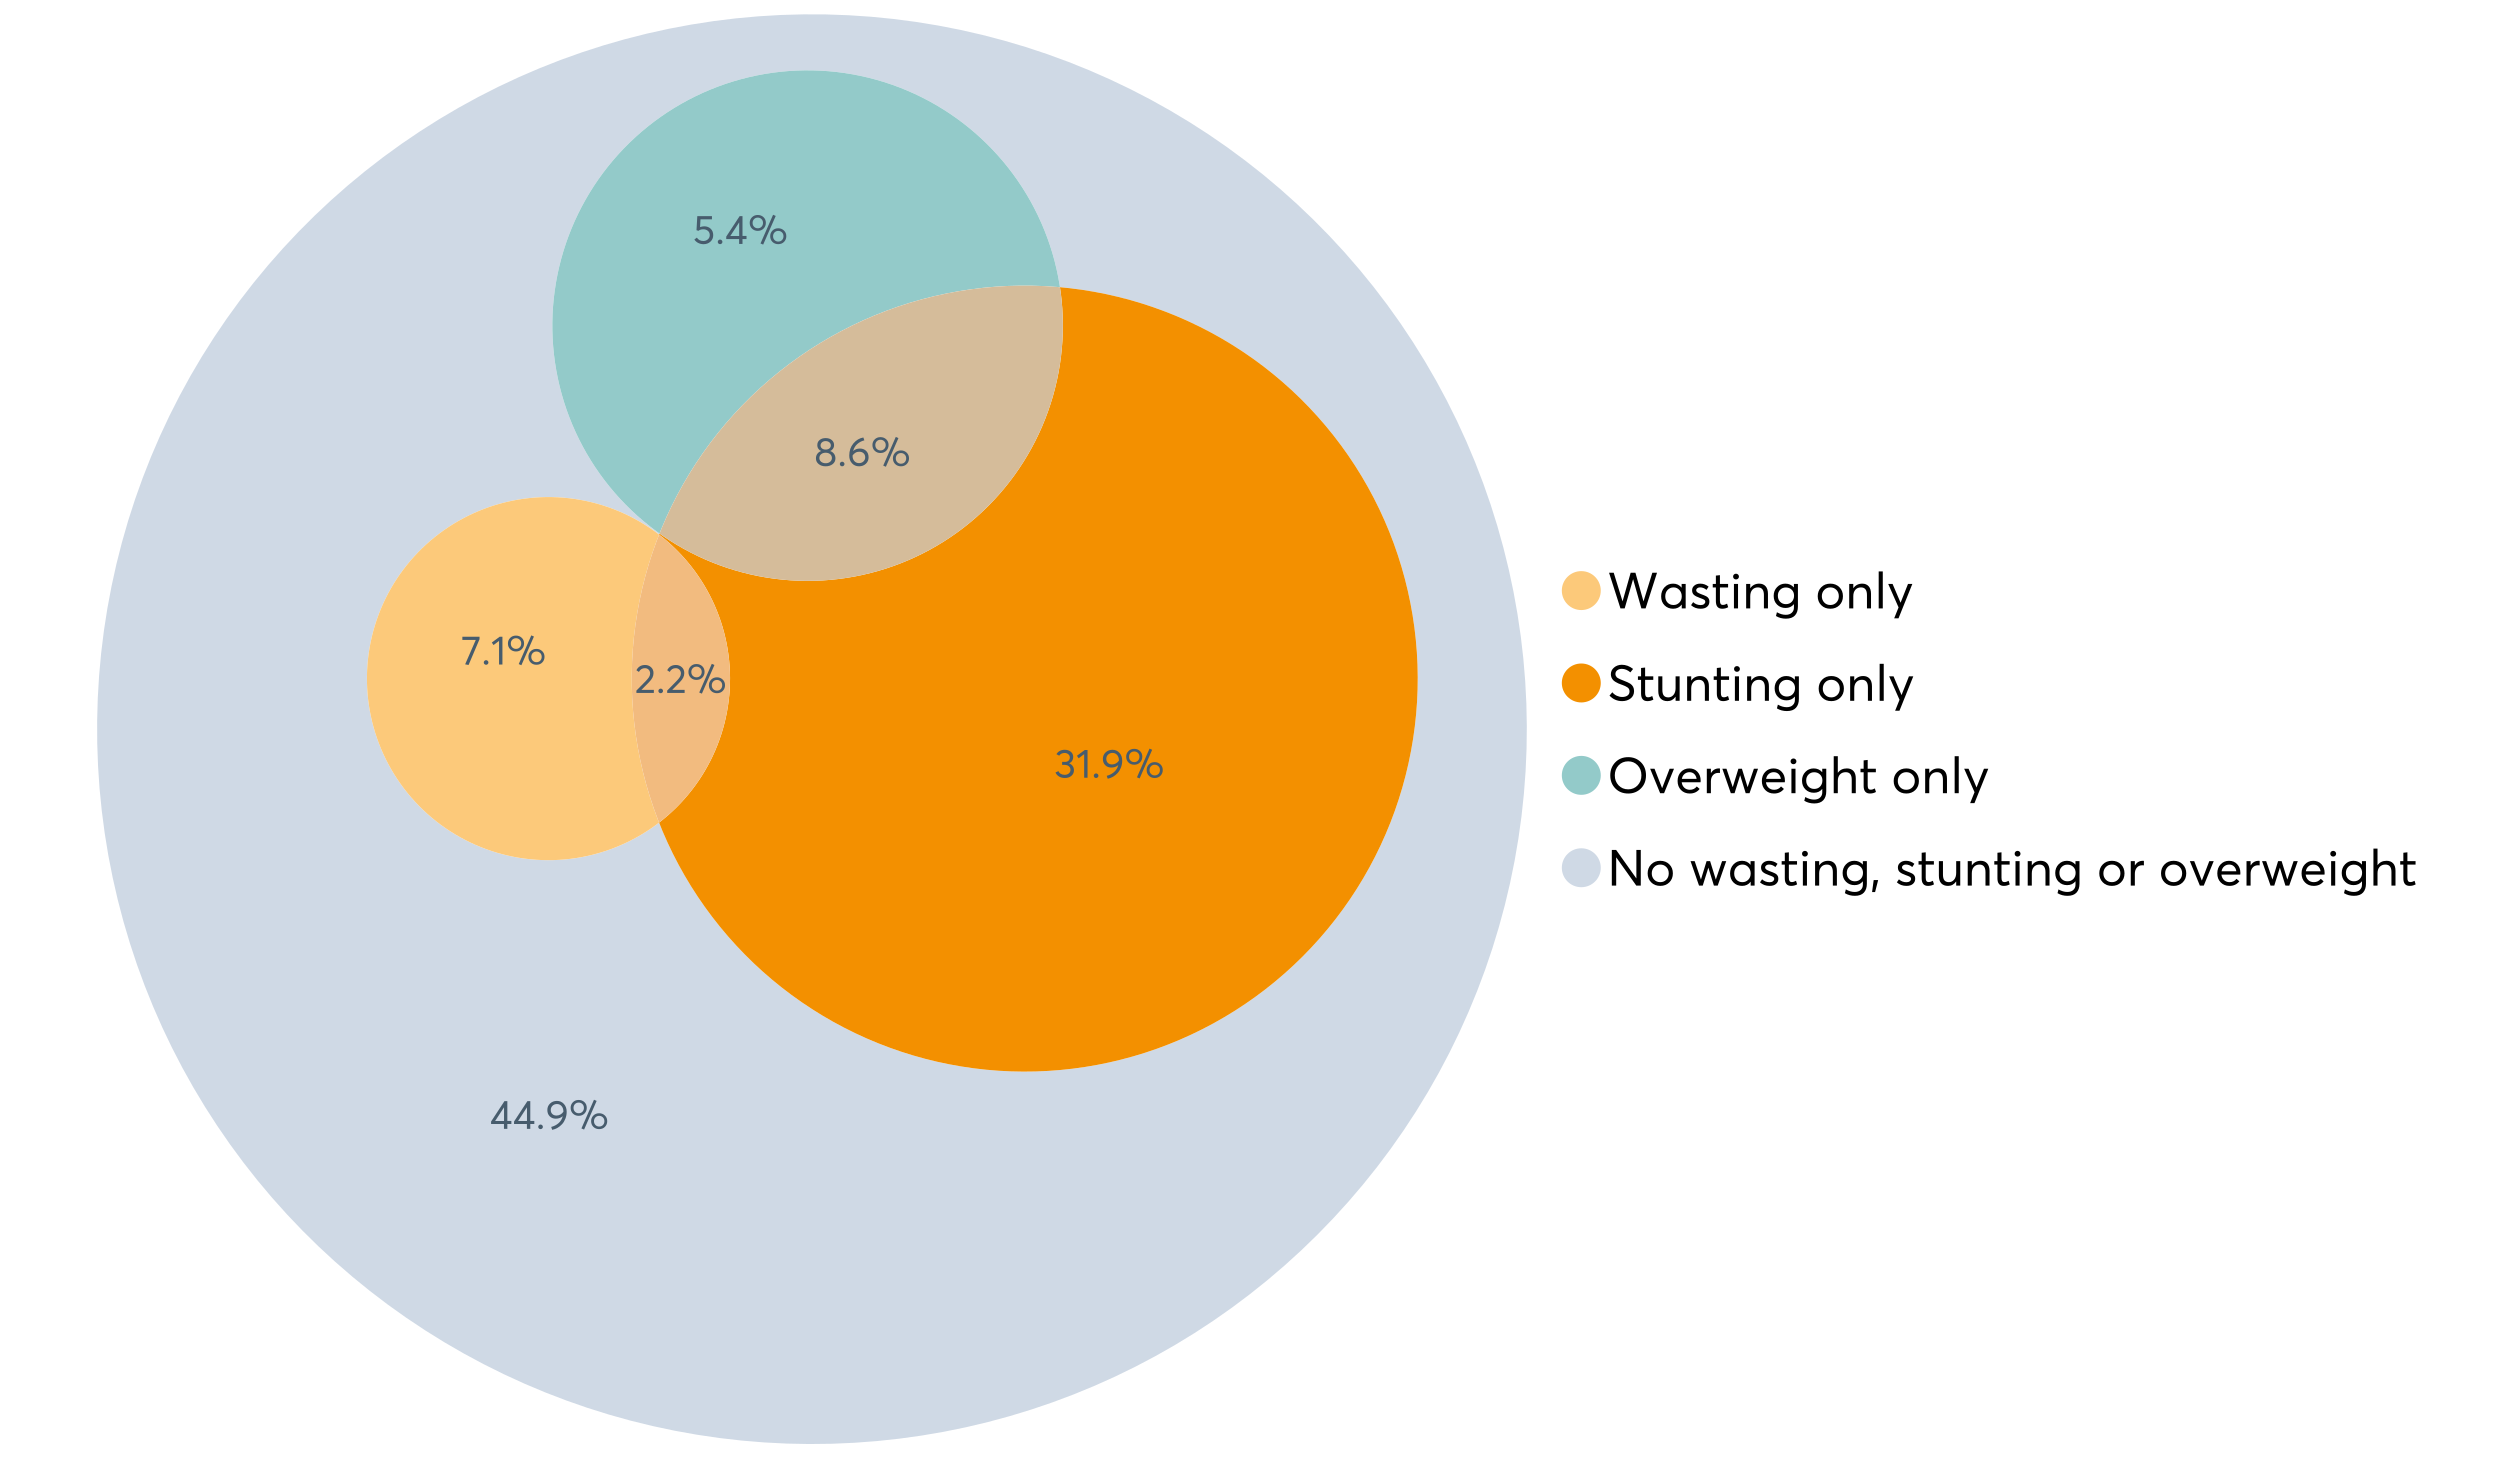 <?xml version="1.0" encoding="UTF-8"?>
<svg xmlns="http://www.w3.org/2000/svg" xmlns:xlink="http://www.w3.org/1999/xlink" width="1234.286pt" height="720pt" viewBox="0 0 1234.286 720" version="1.1">
<defs>
<g>
<symbol overflow="visible" id="glyph0-0">
<path style="stroke:none;" d=""/>
</symbol>
<symbol overflow="visible" id="glyph0-1">
<path style="stroke:none;" d="M 22.234 -17.609 L 24.547 -17.609 L 18.906 0 L 16.828 0 L 12.75 -14.438 L 12.734 -14.438 L 8.578 0 L 6.5 0 L 0.875 -17.609 L 3.172 -17.609 L 7.516 -3.547 L 7.562 -3.547 L 11.531 -17.609 L 13.891 -17.609 L 17.859 -3.5 L 17.891 -3.5 Z M 22.234 -17.609 "/>
</symbol>
<symbol overflow="visible" id="glyph0-2">
<path style="stroke:none;" d="M 11.297 -12.078 L 13.297 -12.078 L 13.297 0 L 11.359 0 L 11.359 -1.906 L 11.344 -1.906 C 10.312 -0.531 8.906 0.156 7.125 0.156 C 5.414 0.156 4 -0.406 2.875 -1.531 C 1.75 -2.656 1.188 -4.129 1.188 -5.953 C 1.188 -7.742 1.742 -9.238 2.859 -10.438 C 3.984 -11.633 5.395 -12.234 7.094 -12.234 C 8.812 -12.234 10.203 -11.578 11.266 -10.266 L 11.297 -10.266 Z M 7.297 -1.688 C 8.422 -1.688 9.379 -2.086 10.172 -2.891 C 10.961 -3.691 11.359 -4.711 11.359 -5.953 C 11.359 -7.191 10.973 -8.238 10.203 -9.094 C 9.441 -9.945 8.477 -10.375 7.312 -10.375 C 6.156 -10.375 5.18 -9.961 4.391 -9.141 C 3.609 -8.328 3.219 -7.266 3.219 -5.953 C 3.219 -4.711 3.594 -3.691 4.344 -2.891 C 5.102 -2.086 6.086 -1.688 7.297 -1.688 Z M 7.297 -1.688 "/>
</symbol>
<symbol overflow="visible" id="glyph0-3">
<path style="stroke:none;" d="M 5.609 0.156 C 3.734 0.156 2.156 -0.426 0.875 -1.594 L 1.906 -3.094 C 2.945 -2.133 4.18 -1.656 5.609 -1.656 C 6.305 -1.656 6.859 -1.812 7.266 -2.125 C 7.68 -2.445 7.891 -2.832 7.891 -3.281 C 7.891 -3.738 7.688 -4.086 7.281 -4.328 C 6.875 -4.566 6.164 -4.859 5.156 -5.203 C 5.094 -5.223 5.047 -5.242 5.016 -5.266 C 3.836 -5.672 2.938 -6.141 2.312 -6.672 C 1.695 -7.203 1.391 -7.973 1.391 -8.984 C 1.391 -9.91 1.766 -10.68 2.516 -11.297 C 3.266 -11.922 4.223 -12.234 5.391 -12.234 C 6.922 -12.234 8.301 -11.738 9.531 -10.75 L 8.484 -9.156 C 7.523 -9.977 6.457 -10.391 5.281 -10.391 C 4.801 -10.391 4.367 -10.258 3.984 -10 C 3.609 -9.738 3.422 -9.398 3.422 -8.984 C 3.422 -8.555 3.609 -8.207 3.984 -7.938 C 4.359 -7.676 4.93 -7.395 5.703 -7.094 C 5.836 -7.039 6.082 -6.945 6.438 -6.812 C 6.789 -6.688 7.023 -6.598 7.141 -6.547 C 7.254 -6.492 7.453 -6.406 7.734 -6.281 C 8.016 -6.164 8.207 -6.078 8.312 -6.016 C 8.414 -5.961 8.566 -5.867 8.766 -5.734 C 8.973 -5.598 9.113 -5.477 9.188 -5.375 C 9.258 -5.281 9.359 -5.148 9.484 -4.984 C 9.609 -4.816 9.695 -4.656 9.75 -4.5 C 9.801 -4.344 9.844 -4.16 9.875 -3.953 C 9.906 -3.742 9.922 -3.523 9.922 -3.297 C 9.922 -2.305 9.547 -1.484 8.797 -0.828 C 8.055 -0.172 6.992 0.156 5.609 0.156 Z M 5.609 0.156 "/>
</symbol>
<symbol overflow="visible" id="glyph0-4">
<path style="stroke:none;" d="M 5.328 0.156 C 3.234 0.156 2.188 -1.094 2.188 -3.594 L 2.188 -10.344 L 0.641 -10.344 L 0.641 -12.078 L 2.188 -12.078 L 2.188 -16.203 L 4.188 -16.422 L 4.188 -12.078 L 8.219 -12.078 L 8.219 -10.344 L 4.188 -10.344 L 4.188 -3.891 C 4.188 -3.148 4.297 -2.602 4.516 -2.25 C 4.742 -1.906 5.133 -1.734 5.688 -1.734 C 6.312 -1.734 6.988 -1.941 7.719 -2.359 L 8.266 -0.594 C 7.367 -0.094 6.391 0.156 5.328 0.156 Z M 5.328 0.156 "/>
</symbol>
<symbol overflow="visible" id="glyph0-5">
<path style="stroke:none;" d="M 3.094 -14.312 C 2.688 -14.312 2.344 -14.445 2.062 -14.719 C 1.789 -15 1.656 -15.336 1.656 -15.734 C 1.656 -16.129 1.789 -16.461 2.062 -16.734 C 2.344 -17.004 2.688 -17.141 3.094 -17.141 C 3.5 -17.141 3.844 -17 4.125 -16.719 C 4.406 -16.438 4.547 -16.109 4.547 -15.734 C 4.547 -15.336 4.406 -15 4.125 -14.719 C 3.844 -14.445 3.5 -14.312 3.094 -14.312 Z M 2.078 0 L 2.078 -12.078 L 4.094 -12.078 L 4.094 0 Z M 2.078 0 "/>
</symbol>
<symbol overflow="visible" id="glyph0-6">
<path style="stroke:none;" d="M 8.344 -12.234 C 9.676 -12.234 10.727 -11.805 11.5 -10.953 C 12.281 -10.098 12.672 -8.836 12.672 -7.172 L 12.672 0 L 10.672 0 L 10.672 -6.594 C 10.672 -9.113 9.688 -10.375 7.719 -10.375 C 6.562 -10.375 5.641 -9.988 4.953 -9.219 C 4.266 -8.445 3.922 -7.383 3.922 -6.031 L 3.922 0 L 1.906 0 L 1.906 -12.078 L 3.922 -12.078 L 3.922 -9.969 L 3.938 -9.969 C 5 -11.477 6.469 -12.234 8.344 -12.234 Z M 8.344 -12.234 "/>
</symbol>
<symbol overflow="visible" id="glyph0-7">
<path style="stroke:none;" d="M 11.094 -12.078 L 13.078 -12.078 L 13.078 -0.922 C 13.078 0.93 12.594 2.391 11.625 3.453 C 10.656 4.523 9.16 5.062 7.141 5.062 C 5.328 5.062 3.691 4.625 2.234 3.75 L 2.703 1.891 C 4.211 2.734 5.66 3.156 7.047 3.156 C 8.348 3.156 9.348 2.816 10.047 2.141 C 10.754 1.473 11.109 0.629 11.109 -0.391 L 11.109 -2.078 L 11.062 -2.078 C 10.051 -0.836 8.688 -0.219 6.969 -0.219 C 5.312 -0.219 3.922 -0.77 2.797 -1.875 C 1.672 -2.988 1.109 -4.43 1.109 -6.203 C 1.109 -7.922 1.66 -9.352 2.766 -10.5 C 3.867 -11.656 5.238 -12.234 6.875 -12.234 C 8.57 -12.234 9.961 -11.617 11.047 -10.391 L 11.094 -10.391 Z M 7.125 -2.109 C 8.332 -2.109 9.305 -2.5 10.047 -3.281 C 10.797 -4.07 11.172 -5.078 11.172 -6.297 C 11.172 -7.492 10.785 -8.469 10.016 -9.219 C 9.242 -9.969 8.281 -10.344 7.125 -10.344 C 5.977 -10.344 5.031 -9.957 4.281 -9.188 C 3.539 -8.426 3.172 -7.457 3.172 -6.281 C 3.172 -5.02 3.551 -4.008 4.312 -3.25 C 5.07 -2.488 6.008 -2.109 7.125 -2.109 Z M 7.125 -2.109 "/>
</symbol>
<symbol overflow="visible" id="glyph0-8">
<path style="stroke:none;" d=""/>
</symbol>
<symbol overflow="visible" id="glyph0-9">
<path style="stroke:none;" d="M 7.422 0.156 C 5.566 0.156 4.062 -0.43 2.906 -1.609 C 1.75 -2.785 1.172 -4.258 1.172 -6.031 C 1.172 -7.801 1.75 -9.273 2.906 -10.453 C 4.062 -11.641 5.566 -12.234 7.422 -12.234 C 9.203 -12.234 10.68 -11.656 11.859 -10.5 C 13.035 -9.344 13.625 -7.852 13.625 -6.031 C 13.625 -4.207 13.035 -2.719 11.859 -1.562 C 10.68 -0.414 9.203 0.156 7.422 0.156 Z M 7.422 -1.688 C 8.598 -1.688 9.586 -2.094 10.391 -2.906 C 11.191 -3.727 11.594 -4.77 11.594 -6.031 C 11.594 -7.301 11.191 -8.344 10.391 -9.156 C 9.598 -9.969 8.609 -10.375 7.422 -10.375 C 6.18 -10.375 5.164 -9.953 4.375 -9.109 C 3.594 -8.273 3.203 -7.242 3.203 -6.016 C 3.203 -4.797 3.594 -3.77 4.375 -2.938 C 5.164 -2.102 6.18 -1.688 7.422 -1.688 Z M 7.422 -1.688 "/>
</symbol>
<symbol overflow="visible" id="glyph0-10">
<path style="stroke:none;" d="M 2.078 0 L 2.078 -18.266 L 4.094 -18.266 L 4.094 0 Z M 2.078 0 "/>
</symbol>
<symbol overflow="visible" id="glyph0-11">
<path style="stroke:none;" d="M 10.344 -12.078 L 12.484 -12.078 L 5.656 4.906 L 3.516 4.906 L 5.688 -0.5 L 0.578 -12.078 L 2.734 -12.078 L 6.656 -2.875 L 6.703 -2.875 Z M 10.344 -12.078 "/>
</symbol>
<symbol overflow="visible" id="glyph0-12">
<path style="stroke:none;" d="M 7.344 0.156 C 4.875 0.156 2.789 -0.754 1.094 -2.578 L 2.484 -4.219 C 3.098 -3.457 3.844 -2.879 4.719 -2.484 C 5.594 -2.086 6.477 -1.891 7.375 -1.891 C 8.457 -1.891 9.328 -2.129 9.984 -2.609 C 10.641 -3.086 10.969 -3.75 10.969 -4.594 C 10.969 -5.051 10.891 -5.445 10.734 -5.781 C 10.578 -6.113 10.305 -6.406 9.922 -6.656 C 9.547 -6.914 9.176 -7.125 8.812 -7.281 C 8.457 -7.438 7.953 -7.641 7.297 -7.891 C 7.18 -7.941 7.086 -7.973 7.016 -7.984 C 6.367 -8.223 5.844 -8.426 5.438 -8.594 C 5.039 -8.77 4.582 -9.016 4.062 -9.328 C 3.539 -9.641 3.133 -9.957 2.844 -10.281 C 2.551 -10.602 2.297 -11.008 2.078 -11.5 C 1.867 -11.988 1.766 -12.531 1.766 -13.125 C 1.766 -14.438 2.285 -15.535 3.328 -16.422 C 4.367 -17.316 5.641 -17.773 7.141 -17.797 C 9.129 -17.797 10.992 -17.109 12.734 -15.734 L 11.406 -14.047 C 10.039 -15.203 8.617 -15.781 7.141 -15.781 C 6.285 -15.781 5.551 -15.551 4.938 -15.094 C 4.32 -14.645 4.016 -14.02 4.016 -13.219 C 4.016 -12.895 4.082 -12.594 4.219 -12.312 C 4.352 -12.039 4.5 -11.816 4.656 -11.641 C 4.82 -11.473 5.113 -11.281 5.531 -11.062 C 5.945 -10.852 6.273 -10.691 6.516 -10.578 C 6.754 -10.473 7.172 -10.305 7.766 -10.078 C 9.586 -9.379 10.785 -8.832 11.359 -8.438 C 12.598 -7.594 13.219 -6.383 13.219 -4.812 C 13.219 -3.258 12.645 -2.039 11.5 -1.156 C 10.352 -0.281 8.969 0.156 7.344 0.156 Z M 7.344 0.156 "/>
</symbol>
<symbol overflow="visible" id="glyph0-13">
<path style="stroke:none;" d="M 10.203 -12.078 L 12.203 -12.078 L 12.203 0 L 10.203 0 L 10.203 -2.016 L 10.172 -2.016 C 9.16 -0.566 7.836 0.156 6.203 0.156 C 4.766 0.156 3.645 -0.258 2.844 -1.094 C 2.051 -1.938 1.656 -3.203 1.656 -4.891 L 1.656 -12.078 L 3.672 -12.078 L 3.672 -5.453 C 3.672 -4.117 3.914 -3.156 4.406 -2.562 C 4.895 -1.977 5.633 -1.688 6.625 -1.688 C 7.613 -1.688 8.457 -2.094 9.156 -2.906 C 9.852 -3.727 10.203 -4.836 10.203 -6.234 Z M 10.203 -12.078 "/>
</symbol>
<symbol overflow="visible" id="glyph0-14">
<path style="stroke:none;" d="M 10.328 0.156 C 7.711 0.156 5.582 -0.691 3.938 -2.391 C 2.289 -4.086 1.469 -6.223 1.469 -8.797 C 1.469 -11.379 2.289 -13.523 3.938 -15.234 C 5.582 -16.941 7.711 -17.797 10.328 -17.797 C 12.836 -17.797 14.926 -16.961 16.594 -15.297 C 18.27 -13.629 19.109 -11.469 19.109 -8.812 C 19.109 -6.164 18.27 -4.008 16.594 -2.344 C 14.926 -0.676 12.836 0.156 10.328 0.156 Z M 10.328 -1.906 C 12.172 -1.906 13.719 -2.555 14.969 -3.859 C 16.219 -5.16 16.844 -6.812 16.844 -8.812 C 16.844 -10.82 16.219 -12.477 14.969 -13.781 C 13.719 -15.082 12.172 -15.734 10.328 -15.734 C 8.391 -15.734 6.801 -15.066 5.562 -13.734 C 4.32 -12.398 3.703 -10.754 3.703 -8.797 C 3.703 -6.848 4.32 -5.211 5.562 -3.891 C 6.801 -2.566 8.391 -1.906 10.328 -1.906 Z M 10.328 -1.906 "/>
</symbol>
<symbol overflow="visible" id="glyph0-15">
<path style="stroke:none;" d="M 10.203 -12.078 L 12.375 -12.078 L 7.469 0 L 5.531 0 L 0.594 -12.078 L 2.75 -12.078 L 6.469 -2.562 L 6.547 -2.562 Z M 10.203 -12.078 "/>
</symbol>
<symbol overflow="visible" id="glyph0-16">
<path style="stroke:none;" d="M 12.562 -6.234 C 12.562 -6.098 12.551 -5.922 12.531 -5.703 L 12.5 -5.406 L 3.203 -5.406 C 3.336 -4.281 3.77 -3.379 4.5 -2.703 C 5.238 -2.023 6.156 -1.688 7.25 -1.688 C 8.656 -1.688 9.785 -2.234 10.641 -3.328 L 12.062 -2.109 C 10.883 -0.598 9.254 0.156 7.172 0.156 C 5.43 0.156 3.992 -0.414 2.859 -1.562 C 1.734 -2.719 1.172 -4.207 1.172 -6.031 C 1.172 -7.832 1.719 -9.316 2.812 -10.484 C 3.914 -11.648 5.297 -12.234 6.953 -12.234 C 8.617 -12.234 9.969 -11.672 11 -10.547 C 12.039 -9.422 12.562 -7.984 12.562 -6.234 Z M 9.406 -9.469 C 8.789 -10.07 8.004 -10.375 7.047 -10.375 C 6.086 -10.375 5.266 -10.078 4.578 -9.484 C 3.891 -8.898 3.457 -8.098 3.281 -7.078 L 10.562 -7.078 C 10.406 -8.078 10.02 -8.875 9.406 -9.469 Z M 9.406 -9.469 "/>
</symbol>
<symbol overflow="visible" id="glyph0-17">
<path style="stroke:none;" d="M 7.891 -12.234 C 8.141 -12.234 8.305 -12.223 8.391 -12.203 L 8.391 -9.969 C 8.023 -10.008 7.758 -10.031 7.594 -10.031 C 6.469 -10.031 5.57 -9.641 4.906 -8.859 C 4.25 -8.078 3.922 -7.066 3.922 -5.828 L 3.922 0 L 1.906 0 L 1.906 -12.078 L 3.922 -12.078 L 3.922 -9.953 L 3.938 -9.953 C 4.883 -11.473 6.203 -12.234 7.891 -12.234 Z M 7.891 -12.234 "/>
</symbol>
<symbol overflow="visible" id="glyph0-18">
<path style="stroke:none;" d="M 16.297 -12.078 L 18.344 -12.078 L 14.141 0 L 12.25 0 L 9.531 -8.812 L 9.5 -8.812 L 6.75 0 L 4.906 0 L 0.719 -12.078 L 2.75 -12.078 L 5.828 -3.047 L 5.875 -3.047 L 8.641 -12.078 L 10.375 -12.078 L 13.172 -3.047 L 13.219 -3.047 Z M 16.297 -12.078 "/>
</symbol>
<symbol overflow="visible" id="glyph0-19">
<path style="stroke:none;" d="M 8.406 -12.234 C 9.781 -12.234 10.852 -11.816 11.625 -10.984 C 12.406 -10.16 12.797 -8.914 12.797 -7.25 L 12.797 0 L 10.797 0 L 10.797 -6.672 C 10.797 -9.141 9.812 -10.375 7.844 -10.375 C 6.633 -10.375 5.676 -9.992 4.969 -9.234 C 4.27 -8.473 3.922 -7.422 3.922 -6.078 L 3.922 0 L 1.906 0 L 1.906 -18.266 L 3.922 -18.266 L 3.922 -10.094 L 3.969 -10.094 C 4.977 -11.52 6.457 -12.234 8.406 -12.234 Z M 8.406 -12.234 "/>
</symbol>
<symbol overflow="visible" id="glyph0-20">
<path style="stroke:none;" d="M 14.359 -17.609 L 16.531 -17.609 L 16.531 0 L 14.312 0 L 4.438 -13.891 L 4.391 -13.891 L 4.391 0 L 2.234 0 L 2.234 -17.609 L 4.359 -17.609 L 14.312 -3.578 L 14.359 -3.578 Z M 14.359 -17.609 "/>
</symbol>
<symbol overflow="visible" id="glyph0-21">
<path style="stroke:none;" d="M 0.797 3.219 L 1.594 -2.734 L 3.797 -2.734 L 2.281 3.219 Z M 0.797 3.219 "/>
</symbol>
<symbol overflow="visible" id="glyph1-0">
<path style="stroke:none;" d=""/>
</symbol>
<symbol overflow="visible" id="glyph1-1">
<path style="stroke:none;" d="M 3.328 -1.531 L 9.406 -1.531 L 9.406 0 L 0.797 0 L 0.781 -1.156 L 5.469 -5.938 C 6.156 -6.656 6.676 -7.289 7.031 -7.844 C 7.383 -8.406 7.562 -8.992 7.562 -9.609 C 7.562 -10.367 7.32 -10.992 6.844 -11.484 C 6.363 -11.984 5.742 -12.234 4.984 -12.234 C 3.672 -12.234 2.688 -11.613 2.031 -10.375 L 0.797 -11.219 C 1.672 -12.945 3.098 -13.812 5.078 -13.812 C 6.223 -13.812 7.203 -13.445 8.016 -12.719 C 8.828 -11.988 9.234 -11.016 9.234 -9.797 C 9.234 -9.004 9.051 -8.25 8.688 -7.531 C 8.332 -6.812 7.734 -6.031 6.891 -5.188 L 3.328 -1.578 Z M 3.328 -1.531 "/>
</symbol>
<symbol overflow="visible" id="glyph1-2">
<path style="stroke:none;" d="M 2.406 0.125 C 2.07 0.125 1.797 0.016 1.578 -0.203 C 1.359 -0.422 1.25 -0.688 1.25 -1 C 1.25 -1.312 1.359 -1.578 1.578 -1.797 C 1.797 -2.023 2.07 -2.141 2.406 -2.141 C 2.719 -2.141 2.984 -2.023 3.203 -1.797 C 3.43 -1.578 3.547 -1.312 3.547 -1 C 3.547 -0.688 3.43 -0.422 3.203 -0.203 C 2.984 0.016 2.719 0.125 2.406 0.125 Z M 2.406 0.125 "/>
</symbol>
<symbol overflow="visible" id="glyph1-3">
<path style="stroke:none;" d="M 7.531 0.344 L 6.219 -0.219 L 12.422 -14.391 L 13.734 -13.812 Z M 4.859 -6.438 C 3.742 -6.438 2.801 -6.801 2.031 -7.531 C 1.27 -8.27 0.891 -9.223 0.891 -10.391 C 0.891 -11.473 1.258 -12.391 2 -13.141 C 2.738 -13.898 3.691 -14.281 4.859 -14.281 C 5.984 -14.281 6.93 -13.922 7.703 -13.203 C 8.473 -12.484 8.859 -11.547 8.859 -10.391 C 8.859 -9.285 8.484 -8.348 7.734 -7.578 C 6.992 -6.816 6.035 -6.438 4.859 -6.438 Z M 4.891 -7.719 C 5.641 -7.719 6.254 -7.973 6.734 -8.484 C 7.211 -8.992 7.453 -9.625 7.453 -10.375 C 7.453 -11.145 7.203 -11.77 6.703 -12.25 C 6.211 -12.738 5.609 -12.984 4.891 -12.984 C 4.129 -12.984 3.508 -12.734 3.031 -12.234 C 2.551 -11.734 2.312 -11.113 2.312 -10.375 C 2.312 -9.582 2.555 -8.941 3.047 -8.453 C 3.535 -7.961 4.148 -7.719 4.891 -7.719 Z M 14.969 0.125 C 13.852 0.125 12.91 -0.238 12.141 -0.969 C 11.379 -1.707 11 -2.656 11 -3.812 C 11 -4.895 11.367 -5.816 12.109 -6.578 C 12.859 -7.336 13.812 -7.719 14.969 -7.719 C 16.082 -7.719 17.023 -7.348 17.797 -6.609 C 18.566 -5.879 18.953 -4.945 18.953 -3.812 C 18.953 -2.707 18.582 -1.773 17.844 -1.016 C 17.113 -0.254 16.156 0.125 14.969 0.125 Z M 14.969 -1.156 C 15.738 -1.156 16.363 -1.406 16.844 -1.906 C 17.32 -2.414 17.562 -3.039 17.562 -3.781 C 17.562 -4.57 17.312 -5.207 16.812 -5.688 C 16.312 -6.176 15.695 -6.422 14.969 -6.422 C 14.219 -6.422 13.602 -6.164 13.125 -5.656 C 12.656 -5.156 12.422 -4.531 12.422 -3.781 C 12.422 -3.008 12.664 -2.379 13.156 -1.891 C 13.645 -1.398 14.25 -1.156 14.969 -1.156 Z M 14.969 -1.156 "/>
</symbol>
<symbol overflow="visible" id="glyph1-4">
<path style="stroke:none;" d="M 7.938 -7.422 C 8.719 -7.16 9.348 -6.711 9.828 -6.078 C 10.305 -5.441 10.547 -4.672 10.547 -3.766 C 10.547 -2.609 10.086 -1.672 9.172 -0.953 C 8.254 -0.234 7.102 0.125 5.719 0.125 C 4.32 0.125 3.172 -0.242 2.266 -0.984 C 1.367 -1.723 0.922 -2.648 0.922 -3.766 C 0.922 -4.672 1.16 -5.441 1.641 -6.078 C 2.117 -6.711 2.742 -7.16 3.516 -7.422 L 3.516 -7.438 C 3.004 -7.594 2.555 -7.938 2.172 -8.469 C 1.785 -9 1.594 -9.617 1.594 -10.328 C 1.594 -11.398 1.977 -12.25 2.75 -12.875 C 3.52 -13.5 4.508 -13.812 5.719 -13.812 C 6.957 -13.812 7.957 -13.492 8.719 -12.859 C 9.488 -12.223 9.875 -11.379 9.875 -10.328 C 9.875 -9.641 9.676 -9.023 9.281 -8.484 C 8.883 -7.941 8.438 -7.594 7.938 -7.438 Z M 5.719 -12.328 C 4.977 -12.328 4.375 -12.117 3.906 -11.703 C 3.438 -11.285 3.203 -10.785 3.203 -10.203 C 3.203 -9.578 3.438 -9.078 3.906 -8.703 C 4.375 -8.328 4.977 -8.141 5.719 -8.141 C 6.477 -8.141 7.094 -8.328 7.562 -8.703 C 8.039 -9.078 8.281 -9.578 8.281 -10.203 C 8.281 -10.816 8.035 -11.32 7.547 -11.719 C 7.055 -12.125 6.445 -12.328 5.719 -12.328 Z M 5.719 -1.391 C 6.633 -1.391 7.379 -1.641 7.953 -2.141 C 8.523 -2.641 8.812 -3.242 8.812 -3.953 C 8.812 -4.734 8.523 -5.363 7.953 -5.844 C 7.379 -6.332 6.633 -6.578 5.719 -6.578 C 4.789 -6.578 4.039 -6.332 3.469 -5.844 C 2.895 -5.363 2.609 -4.734 2.609 -3.953 C 2.609 -3.211 2.906 -2.598 3.5 -2.109 C 4.102 -1.629 4.844 -1.391 5.719 -1.391 Z M 5.719 -1.391 "/>
</symbol>
<symbol overflow="visible" id="glyph1-5">
<path style="stroke:none;" d="M 6.375 -8.641 C 7.625 -8.641 8.645 -8.25 9.438 -7.469 C 10.238 -6.688 10.641 -5.625 10.641 -4.281 C 10.641 -3.02 10.191 -1.969 9.297 -1.125 C 8.398 -0.289 7.273 0.125 5.922 0.125 C 4.535 0.125 3.383 -0.363 2.469 -1.344 C 1.551 -2.332 1.094 -3.602 1.094 -5.156 C 1.094 -7.531 1.773 -9.535 3.141 -11.172 C 4.516 -12.805 6.156 -13.785 8.062 -14.109 L 8.547 -12.688 C 7.223 -12.375 6.062 -11.77 5.062 -10.875 C 4.062 -9.988 3.379 -8.836 3.016 -7.422 L 3.031 -7.422 C 3.914 -8.234 5.031 -8.641 6.375 -8.641 Z M 5.906 -1.453 C 6.801 -1.453 7.535 -1.727 8.109 -2.281 C 8.68 -2.832 8.969 -3.508 8.969 -4.312 C 8.969 -5.145 8.695 -5.812 8.156 -6.312 C 7.625 -6.82 6.906 -7.078 6 -7.078 C 5.281 -7.078 4.641 -6.895 4.078 -6.531 C 3.516 -6.176 3.066 -5.734 2.734 -5.203 L 2.734 -5.062 C 2.734 -3.988 3.023 -3.117 3.609 -2.453 C 4.203 -1.785 4.969 -1.453 5.906 -1.453 Z M 5.906 -1.453 "/>
</symbol>
<symbol overflow="visible" id="glyph1-6">
<path style="stroke:none;" d="M 6.984 0 L 6.984 -2.406 L 0.625 -2.406 L 0.625 -3.609 L 7.234 -13.703 L 8.656 -13.703 L 8.656 -3.922 L 10.641 -3.922 L 10.641 -2.406 L 8.656 -2.406 L 8.656 0 Z M 2.625 -3.891 L 7.016 -3.891 L 7.016 -10.641 Z M 2.625 -3.891 "/>
</symbol>
<symbol overflow="visible" id="glyph1-7">
<path style="stroke:none;" d="M 5.688 -13.812 C 7.051 -13.812 8.191 -13.312 9.109 -12.312 C 10.023 -11.32 10.484 -10.031 10.484 -8.438 C 10.484 -7.238 10.273 -6.109 9.859 -5.047 C 9.453 -3.984 8.91 -3.082 8.234 -2.344 C 7.555 -1.602 6.797 -0.988 5.953 -0.5 C 5.109 -0.02 4.234 0.305 3.328 0.484 L 2.844 -0.953 C 4.207 -1.297 5.398 -1.906 6.422 -2.781 C 7.453 -3.656 8.16 -4.801 8.547 -6.219 L 8.516 -6.234 C 7.598 -5.43 6.461 -5.031 5.109 -5.031 C 3.898 -5.031 2.898 -5.422 2.109 -6.203 C 1.328 -6.984 0.938 -8.023 0.938 -9.328 C 0.938 -10.609 1.391 -11.676 2.297 -12.531 C 3.203 -13.383 4.332 -13.812 5.688 -13.812 Z M 5.469 -6.578 C 6.156 -6.578 6.801 -6.75 7.406 -7.094 C 8.008 -7.438 8.492 -7.895 8.859 -8.469 L 8.859 -8.578 C 8.859 -9.68 8.562 -10.57 7.969 -11.25 C 7.375 -11.926 6.617 -12.266 5.703 -12.266 C 4.797 -12.266 4.055 -11.977 3.484 -11.406 C 2.91 -10.832 2.625 -10.141 2.625 -9.328 C 2.625 -8.504 2.883 -7.836 3.406 -7.328 C 3.926 -6.828 4.613 -6.578 5.469 -6.578 Z M 5.469 -6.578 "/>
</symbol>
<symbol overflow="visible" id="glyph1-8">
<path style="stroke:none;" d="M 0.531 -13.703 L 9.016 -13.703 L 9.016 -12.516 L 3.594 0.234 L 1.906 -0.094 L 7.156 -12.141 L 0.531 -12.141 Z M 0.531 -13.703 "/>
</symbol>
<symbol overflow="visible" id="glyph1-9">
<path style="stroke:none;" d="M 3.984 0 L 3.984 -11.656 L 1.25 -9.609 L 0.422 -10.859 L 4.266 -13.703 L 5.656 -13.703 L 5.656 0 Z M 3.984 0 "/>
</symbol>
<symbol overflow="visible" id="glyph1-10">
<path style="stroke:none;" d="M 7.344 -7.094 C 8.07 -6.812 8.641 -6.375 9.047 -5.781 C 9.461 -5.188 9.672 -4.484 9.672 -3.672 C 9.672 -2.555 9.25 -1.645 8.406 -0.938 C 7.57 -0.227 6.52 0.125 5.25 0.125 C 4.113 0.125 3.133 -0.117 2.312 -0.609 C 1.5 -1.109 0.914 -1.77 0.562 -2.594 L 2.016 -3.266 C 2.555 -2.055 3.598 -1.453 5.141 -1.453 C 5.941 -1.453 6.613 -1.68 7.156 -2.141 C 7.695 -2.598 7.969 -3.191 7.969 -3.922 C 7.969 -4.617 7.707 -5.195 7.188 -5.656 C 6.676 -6.125 5.938 -6.359 4.969 -6.359 L 3.828 -6.359 L 3.828 -7.828 L 5.156 -7.828 C 5.988 -7.828 6.609 -8.035 7.016 -8.453 C 7.43 -8.867 7.641 -9.391 7.641 -10.016 C 7.641 -10.672 7.391 -11.203 6.891 -11.609 C 6.398 -12.023 5.789 -12.234 5.062 -12.234 C 3.883 -12.234 2.992 -11.789 2.391 -10.906 L 1.031 -11.641 C 1.406 -12.305 1.941 -12.832 2.641 -13.219 C 3.336 -13.613 4.16 -13.812 5.109 -13.812 C 6.316 -13.812 7.316 -13.488 8.109 -12.844 C 8.91 -12.195 9.312 -11.328 9.312 -10.234 C 9.312 -9.555 9.141 -8.941 8.797 -8.391 C 8.453 -7.836 7.969 -7.414 7.344 -7.125 Z M 7.344 -7.094 "/>
</symbol>
<symbol overflow="visible" id="glyph1-11">
<path style="stroke:none;" d="M 5.688 -8.688 C 6.945 -8.688 8 -8.289 8.844 -7.5 C 9.688 -6.707 10.109 -5.648 10.109 -4.328 C 10.109 -3.023 9.648 -1.953 8.734 -1.109 C 7.816 -0.273 6.688 0.141 5.344 0.141 C 4.395 0.141 3.52 -0.062 2.719 -0.469 C 1.914 -0.875 1.273 -1.438 0.797 -2.156 L 2.047 -3.109 C 2.367 -2.586 2.805 -2.176 3.359 -1.875 C 3.91 -1.582 4.531 -1.438 5.219 -1.438 C 6.113 -1.438 6.867 -1.711 7.484 -2.266 C 8.098 -2.816 8.406 -3.508 8.406 -4.344 C 8.406 -5.238 8.098 -5.941 7.484 -6.453 C 6.867 -6.961 6.125 -7.219 5.25 -7.219 C 4.207 -7.219 3.398 -6.961 2.828 -6.453 L 1.859 -6.766 L 2.25 -13.703 L 9.484 -13.703 L 9.484 -12.141 L 3.828 -12.141 L 3.609 -8.297 C 4.367 -8.555 5.062 -8.688 5.688 -8.688 Z M 5.688 -8.688 "/>
</symbol>
</g>
</defs>
<g id="surface50394">
<path style=" stroke:none;fill-rule:nonzero;fill:rgb(98.824%,78.824%,47.843%);fill-opacity:1;" d="M 790.324 291.582 C 790.324 296.891 786.02 301.195 780.711 301.195 C 775.398 301.195 771.094 296.891 771.094 291.582 C 771.094 286.273 775.398 281.969 780.711 281.969 C 786.02 281.969 790.324 286.273 790.324 291.582 "/>
<g style="fill:rgb(0%,0%,0%);fill-opacity:1;">
  <use xlink:href="#glyph0-1" x="793.543" y="300.387"/>
  <use xlink:href="#glyph0-2" x="818.944" y="300.387"/>
  <use xlink:href="#glyph0-3" x="834.026" y="300.387"/>
  <use xlink:href="#glyph0-4" x="844.965" y="300.387"/>
  <use xlink:href="#glyph0-5" x="853.994" y="300.387"/>
  <use xlink:href="#glyph0-6" x="860.195" y="300.387"/>
  <use xlink:href="#glyph0-7" x="874.583" y="300.387"/>
  <use xlink:href="#glyph0-8" x="889.441" y="300.387"/>
  <use xlink:href="#glyph0-9" x="896.263" y="300.387"/>
  <use xlink:href="#glyph0-6" x="911.072" y="300.387"/>
  <use xlink:href="#glyph0-10" x="925.459" y="300.387"/>
  <use xlink:href="#glyph0-11" x="931.66" y="300.387"/>
</g>
<path style=" stroke:none;fill-rule:nonzero;fill:rgb(95.294%,56.471%,0%);fill-opacity:1;" d="M 790.324 337.195 C 790.324 342.504 786.02 346.809 780.711 346.809 C 775.398 346.809 771.094 342.504 771.094 337.195 C 771.094 331.883 775.398 327.578 780.711 327.578 C 786.02 327.578 790.324 331.883 790.324 337.195 "/>
<g style="fill:rgb(0%,0%,0%);fill-opacity:1;">
  <use xlink:href="#glyph0-12" x="793.543" y="346"/>
  <use xlink:href="#glyph0-4" x="808.029" y="346"/>
  <use xlink:href="#glyph0-13" x="817.059" y="346"/>
  <use xlink:href="#glyph0-6" x="831.049" y="346"/>
  <use xlink:href="#glyph0-4" x="845.436" y="346"/>
  <use xlink:href="#glyph0-5" x="854.465" y="346"/>
  <use xlink:href="#glyph0-6" x="860.667" y="346"/>
  <use xlink:href="#glyph0-7" x="875.054" y="346"/>
  <use xlink:href="#glyph0-8" x="889.913" y="346"/>
  <use xlink:href="#glyph0-9" x="896.734" y="346"/>
  <use xlink:href="#glyph0-6" x="911.543" y="346"/>
  <use xlink:href="#glyph0-10" x="925.93" y="346"/>
  <use xlink:href="#glyph0-11" x="932.132" y="346"/>
</g>
<path style=" stroke:none;fill-rule:nonzero;fill:rgb(57.647%,79.216%,78.824%);fill-opacity:1;" d="M 790.324 382.805 C 790.324 388.117 786.02 392.422 780.711 392.422 C 775.398 392.422 771.094 388.117 771.094 382.805 C 771.094 377.496 775.398 373.191 780.711 373.191 C 786.02 373.191 790.324 377.496 790.324 382.805 "/>
<g style="fill:rgb(0%,0%,0%);fill-opacity:1;">
  <use xlink:href="#glyph0-14" x="793.543" y="391.613"/>
  <use xlink:href="#glyph0-15" x="814.107" y="391.613"/>
  <use xlink:href="#glyph0-16" x="827.08" y="391.613"/>
  <use xlink:href="#glyph0-17" x="840.773" y="391.613"/>
  <use xlink:href="#glyph0-18" x="849.628" y="391.613"/>
  <use xlink:href="#glyph0-16" x="868.679" y="391.613"/>
  <use xlink:href="#glyph0-5" x="882.372" y="391.613"/>
  <use xlink:href="#glyph0-7" x="888.573" y="391.613"/>
  <use xlink:href="#glyph0-19" x="903.432" y="391.613"/>
  <use xlink:href="#glyph0-4" x="917.918" y="391.613"/>
  <use xlink:href="#glyph0-8" x="926.947" y="391.613"/>
  <use xlink:href="#glyph0-9" x="933.769" y="391.613"/>
  <use xlink:href="#glyph0-6" x="948.578" y="391.613"/>
  <use xlink:href="#glyph0-10" x="962.965" y="391.613"/>
  <use xlink:href="#glyph0-11" x="969.166" y="391.613"/>
</g>
<path style=" stroke:none;fill-rule:nonzero;fill:rgb(81.176%,85.098%,89.804%);fill-opacity:1;" d="M 790.324 428.418 C 790.324 433.727 786.02 438.031 780.711 438.031 C 775.398 438.031 771.094 433.727 771.094 428.418 C 771.094 423.109 775.398 418.805 780.711 418.805 C 786.02 418.805 790.324 423.109 790.324 428.418 "/>
<g style="fill:rgb(0%,0%,0%);fill-opacity:1;">
  <use xlink:href="#glyph0-20" x="793.543" y="437.223"/>
  <use xlink:href="#glyph0-9" x="812.296" y="437.223"/>
  <use xlink:href="#glyph0-8" x="827.105" y="437.223"/>
  <use xlink:href="#glyph0-18" x="833.926" y="437.223"/>
  <use xlink:href="#glyph0-2" x="852.977" y="437.223"/>
  <use xlink:href="#glyph0-3" x="868.059" y="437.223"/>
  <use xlink:href="#glyph0-4" x="878.998" y="437.223"/>
  <use xlink:href="#glyph0-5" x="888.027" y="437.223"/>
  <use xlink:href="#glyph0-6" x="894.229" y="437.223"/>
  <use xlink:href="#glyph0-7" x="908.616" y="437.223"/>
  <use xlink:href="#glyph0-21" x="923.474" y="437.223"/>
  <use xlink:href="#glyph0-8" x="928.808" y="437.223"/>
  <use xlink:href="#glyph0-3" x="935.629" y="437.223"/>
  <use xlink:href="#glyph0-4" x="946.568" y="437.223"/>
  <use xlink:href="#glyph0-13" x="955.598" y="437.223"/>
  <use xlink:href="#glyph0-6" x="969.588" y="437.223"/>
  <use xlink:href="#glyph0-4" x="983.975" y="437.223"/>
  <use xlink:href="#glyph0-5" x="993.004" y="437.223"/>
  <use xlink:href="#glyph0-6" x="999.206" y="437.223"/>
  <use xlink:href="#glyph0-7" x="1013.593" y="437.223"/>
  <use xlink:href="#glyph0-8" x="1028.452" y="437.223"/>
  <use xlink:href="#glyph0-9" x="1035.273" y="437.223"/>
  <use xlink:href="#glyph0-17" x="1050.082" y="437.223"/>
  <use xlink:href="#glyph0-8" x="1058.938" y="437.223"/>
  <use xlink:href="#glyph0-9" x="1065.759" y="437.223"/>
  <use xlink:href="#glyph0-15" x="1080.568" y="437.223"/>
  <use xlink:href="#glyph0-16" x="1093.541" y="437.223"/>
  <use xlink:href="#glyph0-17" x="1107.234" y="437.223"/>
  <use xlink:href="#glyph0-18" x="1116.09" y="437.223"/>
  <use xlink:href="#glyph0-16" x="1135.14" y="437.223"/>
  <use xlink:href="#glyph0-5" x="1148.833" y="437.223"/>
  <use xlink:href="#glyph0-7" x="1155.034" y="437.223"/>
  <use xlink:href="#glyph0-19" x="1169.893" y="437.223"/>
  <use xlink:href="#glyph0-4" x="1184.379" y="437.223"/>
</g>
<path style=" stroke:none;fill-rule:nonzero;fill:rgb(81.176%,85.098%,89.804%);fill-opacity:1;" d="M 410.664 712.805 L 421.797 712.32 L 432.91 711.484 L 443.988 710.297 L 455.023 708.762 L 466.008 706.879 L 476.926 704.652 L 487.77 702.078 L 498.523 699.164 L 509.184 695.914 L 519.734 692.328 L 530.164 688.41 L 540.469 684.164 L 550.633 679.594 L 560.645 674.707 L 570.5 669.508 L 580.188 664 L 589.695 658.188 L 599.016 652.078 L 608.137 645.676 L 617.051 638.992 L 625.75 632.027 L 634.227 624.793 L 642.469 617.297 L 650.469 609.539 L 658.223 601.535 L 665.719 593.293 L 672.953 584.816 L 679.914 576.113 L 686.598 567.199 L 692.996 558.074 L 699.105 548.754 L 704.914 539.246 L 710.422 529.559 L 715.621 519.703 L 720.504 509.688 L 725.07 499.52 L 729.312 489.219 L 733.227 478.785 L 736.812 468.234 L 740.062 457.574 L 742.973 446.82 L 745.543 435.977 L 747.77 425.059 L 749.652 414.074 L 751.184 403.035 L 752.367 391.957 L 753.203 380.844 L 753.684 369.711 L 753.816 358.57 L 753.594 347.43 L 753.02 336.301 L 752.098 325.195 L 750.824 314.125 L 749.199 303.102 L 747.23 292.133 L 744.918 281.234 L 742.258 270.41 L 739.262 259.68 L 735.926 249.047 L 732.254 238.523 L 728.254 228.125 L 723.93 217.855 L 719.281 207.727 L 714.312 197.75 L 709.035 187.938 L 703.449 178.297 L 697.562 168.836 L 691.383 159.562 L 684.91 150.492 L 678.152 141.629 L 671.121 132.988 L 663.82 124.566 L 656.258 116.387 L 648.438 108.445 L 640.375 100.754 L 632.07 93.324 L 623.539 86.156 L 614.781 79.266 L 605.812 72.652 L 596.641 66.324 L 587.27 60.293 L 577.715 54.559 L 567.984 49.129 L 558.09 44.008 L 548.035 39.203 L 537.836 34.715 L 527.496 30.555 L 517.035 26.723 L 506.457 23.219 L 495.77 20.055 L 484.992 17.23 L 474.129 14.746 L 463.195 12.605 L 452.195 10.809 L 441.148 9.363 L 430.059 8.266 L 418.941 7.52 L 407.805 7.125 L 396.66 7.086 L 385.52 7.395 L 374.398 8.055 L 363.301 9.066 L 352.242 10.426 L 341.23 12.137 L 330.277 14.191 L 319.395 16.594 L 308.598 19.336 L 297.887 22.418 L 287.281 25.84 L 276.789 29.59 L 266.422 33.672 L 256.188 38.082 L 246.098 42.809 L 236.16 47.852 L 226.387 53.207 L 216.789 58.871 L 207.375 64.832 L 198.152 71.086 L 189.133 77.629 L 180.324 84.457 L 171.738 91.555 L 163.375 98.922 L 155.254 106.551 L 147.375 114.43 L 139.75 122.555 L 132.383 130.918 L 125.285 139.508 L 118.461 148.316 L 111.922 157.34 L 105.668 166.562 L 99.707 175.977 L 94.047 185.578 L 88.695 195.352 L 83.652 205.285 L 78.926 215.379 L 74.52 225.613 L 70.441 235.984 L 66.691 246.477 L 63.273 257.082 L 60.195 267.793 L 57.453 278.594 L 55.055 289.477 L 53 300.426 L 51.293 311.438 L 49.934 322.5 L 48.926 333.598 L 48.266 344.719 L 47.961 355.859 L 48.004 367.004 L 48.402 378.137 L 49.148 389.258 L 50.25 400.344 L 51.699 411.395 L 53.492 422.391 L 55.637 433.328 L 58.125 444.188 L 60.953 454.969 L 64.121 465.652 L 67.621 476.23 L 71.457 486.691 L 75.621 497.027 L 80.109 507.227 L 84.918 517.281 L 90.039 527.176 L 95.473 536.906 L 101.207 546.457 L 107.246 555.824 L 113.574 564.996 L 120.188 573.965 L 127.082 582.719 L 134.25 591.25 L 141.684 599.555 L 149.375 607.617 L 157.316 615.434 L 165.5 622.992 L 173.922 630.293 L 182.566 637.324 L 191.43 644.078 L 200.504 650.547 L 209.773 656.727 L 219.238 662.613 L 228.879 668.195 L 238.695 673.473 L 248.672 678.438 L 258.801 683.082 L 269.07 687.406 L 279.473 691.402 L 289.996 695.07 L 300.629 698.406 L 311.359 701.402 L 322.184 704.055 L 333.082 706.367 L 344.051 708.336 L 355.078 709.957 L 366.148 711.227 L 377.25 712.148 L 388.379 712.719 L 399.523 712.938 Z M 499.055 528.949 L 492.938 528.637 L 486.832 528.129 L 480.746 527.43 L 474.684 526.539 L 468.652 525.457 L 462.66 524.188 L 456.711 522.727 L 450.812 521.078 L 444.965 519.246 L 439.18 517.23 L 433.461 515.031 L 427.816 512.656 L 422.25 510.102 L 416.766 507.371 L 411.367 504.473 L 406.066 501.402 L 400.863 498.168 L 395.766 494.77 L 390.781 491.211 L 385.906 487.5 L 381.152 483.637 L 376.523 479.621 L 372.023 475.465 L 367.66 471.168 L 363.43 466.734 L 359.344 462.172 L 355.402 457.48 L 351.613 452.668 L 347.977 447.738 L 344.5 442.695 L 341.18 437.547 L 338.027 432.293 L 335.039 426.945 L 332.223 421.504 L 329.582 415.98 L 327.113 410.371 L 325.402 406.121 L 323.434 407.598 L 321.117 409.223 L 318.75 410.773 L 316.336 412.25 L 313.875 413.648 L 311.371 414.969 L 308.828 416.211 L 306.246 417.371 L 303.629 418.449 L 300.98 419.445 L 298.301 420.355 L 295.594 421.18 L 292.863 421.922 L 290.109 422.574 L 287.336 423.141 L 284.547 423.621 L 281.742 424.008 L 278.93 424.312 L 276.105 424.523 L 273.281 424.645 L 270.449 424.68 L 267.621 424.625 L 264.793 424.48 L 261.973 424.246 L 259.16 423.922 L 256.359 423.512 L 253.574 423.012 L 250.809 422.426 L 248.059 421.75 L 245.332 420.988 L 242.633 420.141 L 239.961 419.211 L 237.316 418.195 L 234.711 417.098 L 232.137 415.918 L 229.602 414.656 L 227.109 413.316 L 224.66 411.898 L 222.258 410.402 L 219.902 408.832 L 217.598 407.191 L 215.348 405.477 L 213.152 403.691 L 211.012 401.836 L 208.934 399.914 L 206.918 397.93 L 204.965 395.883 L 203.074 393.773 L 201.254 391.605 L 199.504 389.383 L 197.824 387.105 L 196.215 384.777 L 194.684 382.398 L 193.227 379.973 L 191.848 377.5 L 190.547 374.984 L 189.324 372.434 L 188.184 369.844 L 187.129 367.219 L 186.152 364.559 L 185.266 361.875 L 184.461 359.16 L 183.742 356.422 L 183.109 353.664 L 182.566 350.887 L 182.109 348.094 L 181.742 345.285 L 181.461 342.469 L 181.273 339.648 L 181.172 336.82 L 181.16 333.988 L 181.238 331.16 L 181.406 328.336 L 181.66 325.516 L 182.004 322.707 L 182.438 319.91 L 182.961 317.129 L 183.57 314.363 L 184.266 311.621 L 185.051 308.902 L 185.918 306.207 L 186.871 303.543 L 187.906 300.91 L 189.023 298.309 L 190.227 295.746 L 191.504 293.223 L 192.863 290.738 L 194.301 288.301 L 195.816 285.91 L 197.402 283.566 L 199.066 281.277 L 200.797 279.039 L 202.602 276.859 L 204.473 274.734 L 206.41 272.672 L 208.41 270.668 L 210.473 268.73 L 212.598 266.859 L 214.777 265.059 L 217.016 263.324 L 219.305 261.66 L 221.648 260.074 L 224.039 258.559 L 226.477 257.121 L 228.957 255.762 L 231.48 254.48 L 234.047 253.277 L 236.645 252.16 L 239.277 251.121 L 241.941 250.168 L 244.637 249.301 L 247.355 248.52 L 250.098 247.82 L 252.863 247.211 L 255.645 246.688 L 258.441 246.254 L 261.25 245.91 L 264.07 245.652 L 266.895 245.484 L 269.723 245.406 L 272.555 245.418 L 275.383 245.516 L 278.207 245.707 L 281.023 245.984 L 283.828 246.352 L 286.621 246.809 L 289.398 247.352 L 292.156 247.984 L 294.895 248.699 L 297.609 249.504 L 300.297 250.395 L 302.953 251.367 L 305.578 252.426 L 308.168 253.562 L 310.723 254.785 L 313.238 256.086 L 315.707 257.465 L 318.133 258.918 L 320.516 260.453 L 322.844 262.059 L 325.121 263.738 L 325.406 263.961 L 325.625 263.406 L 323.93 262.199 L 320.766 259.789 L 317.68 257.277 L 314.672 254.672 L 311.75 251.969 L 308.914 249.18 L 306.168 246.301 L 303.512 243.336 L 300.953 240.289 L 298.492 237.164 L 296.129 233.961 L 293.867 230.684 L 291.715 227.34 L 289.664 223.93 L 287.727 220.453 L 285.895 216.922 L 284.18 213.332 L 282.578 209.688 L 281.09 205.996 L 279.719 202.262 L 278.469 198.484 L 277.34 194.668 L 276.328 190.82 L 275.441 186.941 L 274.676 183.035 L 274.035 179.109 L 273.516 175.164 L 273.125 171.203 L 272.855 167.234 L 272.715 163.258 L 272.699 159.277 L 272.809 155.301 L 273.043 151.328 L 273.402 147.367 L 273.891 143.418 L 274.5 139.484 L 275.23 135.574 L 276.09 131.688 L 277.066 127.832 L 278.168 124.008 L 279.387 120.219 L 280.727 116.473 L 282.184 112.77 L 283.758 109.113 L 285.445 105.512 L 287.246 101.961 L 289.156 98.473 L 291.176 95.043 L 293.305 91.684 L 295.539 88.387 L 297.875 85.168 L 300.312 82.02 L 302.848 78.953 L 305.477 75.969 L 308.199 73.066 L 311.012 70.254 L 313.914 67.527 L 316.898 64.898 L 319.965 62.363 L 323.109 59.926 L 326.332 57.59 L 329.625 55.355 L 332.988 53.227 L 336.414 51.203 L 339.902 49.293 L 343.453 47.492 L 347.055 45.801 L 350.711 44.227 L 354.414 42.77 L 358.16 41.43 L 361.945 40.211 L 365.77 39.109 L 369.625 38.129 L 373.512 37.273 L 377.422 36.539 L 381.355 35.926 L 385.305 35.441 L 389.27 35.078 L 393.238 34.844 L 397.219 34.734 L 401.195 34.75 L 405.172 34.891 L 409.145 35.156 L 413.102 35.547 L 417.051 36.062 L 420.977 36.703 L 424.883 37.469 L 428.762 38.355 L 432.609 39.367 L 436.426 40.496 L 440.203 41.746 L 443.938 43.113 L 447.629 44.602 L 451.273 46.203 L 454.863 47.918 L 458.398 49.746 L 461.871 51.688 L 465.281 53.734 L 468.629 55.887 L 471.902 58.148 L 475.105 60.508 L 478.234 62.969 L 481.281 65.527 L 484.246 68.184 L 487.125 70.93 L 489.918 73.766 L 492.617 76.688 L 495.227 79.691 L 497.738 82.777 L 500.148 85.945 L 502.461 89.184 L 504.668 92.492 L 506.77 95.871 L 508.766 99.316 L 510.648 102.82 L 512.422 106.383 L 514.082 110 L 515.629 113.664 L 517.055 117.379 L 518.367 121.137 L 519.559 124.934 L 520.629 128.766 L 521.578 132.629 L 522.402 136.523 L 523.105 140.438 L 523.309 141.805 L 528.062 142.277 L 534.137 143.07 L 540.184 144.059 L 546.195 145.234 L 552.168 146.602 L 558.094 148.152 L 563.965 149.895 L 569.781 151.82 L 575.535 153.926 L 581.219 156.215 L 586.824 158.68 L 592.352 161.32 L 597.793 164.137 L 603.141 167.121 L 608.395 170.273 L 613.543 173.59 L 618.59 177.07 L 623.52 180.703 L 628.332 184.496 L 633.023 188.434 L 637.59 192.52 L 642.023 196.746 L 646.32 201.113 L 650.477 205.609 L 654.492 210.238 L 658.359 214.992 L 662.07 219.863 L 665.629 224.848 L 669.027 229.945 L 672.266 235.148 L 675.336 240.449 L 678.238 245.844 L 680.969 251.328 L 683.523 256.895 L 685.902 262.539 L 688.102 268.258 L 690.117 274.043 L 691.949 279.887 L 693.598 285.789 L 695.062 291.738 L 696.332 297.73 L 697.418 303.758 L 698.309 309.82 L 699.008 315.906 L 699.516 322.012 L 699.832 328.129 L 699.953 334.254 L 699.883 340.379 L 699.617 346.5 L 699.156 352.609 L 698.508 358.699 L 697.664 364.766 L 696.629 370.805 L 695.406 376.809 L 693.992 382.77 L 692.391 388.684 L 690.605 394.543 L 688.637 400.344 L 686.484 406.078 L 684.148 411.742 L 681.641 417.332 L 678.953 422.836 L 676.098 428.254 L 673.07 433.582 L 669.875 438.809 L 666.52 443.934 L 663 448.949 L 659.324 453.852 L 655.5 458.633 L 651.523 463.293 L 647.402 467.824 L 643.141 472.227 L 638.738 476.488 L 634.207 480.613 L 629.547 484.59 L 624.766 488.418 L 619.863 492.094 L 614.852 495.609 L 609.727 498.969 L 604.5 502.164 L 599.176 505.191 L 593.758 508.051 L 588.25 510.738 L 582.664 513.25 L 577 515.582 L 571.266 517.738 L 565.465 519.711 L 559.605 521.496 L 553.691 523.098 L 547.73 524.512 L 541.73 525.738 L 535.691 526.773 L 529.625 527.617 L 523.531 528.27 L 517.426 528.73 L 511.305 528.996 L 505.18 529.07 Z M 499.055 528.949 "/>
<path style=" stroke:none;fill-rule:nonzero;fill:rgb(98.824%,78.824%,47.843%);fill-opacity:1;" d="M 273.281 424.645 L 276.105 424.523 L 278.93 424.312 L 281.742 424.008 L 284.547 423.621 L 287.336 423.141 L 290.109 422.574 L 292.863 421.922 L 295.594 421.18 L 298.301 420.355 L 300.98 419.445 L 303.629 418.449 L 306.246 417.371 L 308.828 416.211 L 311.371 414.969 L 313.875 413.648 L 316.336 412.25 L 318.75 410.773 L 321.117 409.223 L 323.434 407.598 L 325.402 406.121 L 324.824 404.688 L 322.715 398.938 L 320.789 393.121 L 319.047 387.25 L 317.492 381.324 L 316.125 375.352 L 314.949 369.34 L 313.961 363.293 L 313.164 357.219 L 312.562 351.125 L 312.148 345.012 L 311.93 338.891 L 311.906 332.762 L 312.074 326.641 L 312.438 320.523 L 312.992 314.422 L 313.738 308.344 L 314.676 302.289 L 315.805 296.27 L 317.125 290.285 L 318.633 284.348 L 320.324 278.461 L 322.203 272.629 L 324.266 266.863 L 325.406 263.961 L 325.121 263.738 L 322.844 262.059 L 320.516 260.453 L 318.133 258.918 L 315.707 257.465 L 313.238 256.086 L 310.723 254.785 L 308.168 253.562 L 305.578 252.426 L 302.953 251.367 L 300.297 250.395 L 297.609 249.504 L 294.895 248.699 L 292.156 247.984 L 289.398 247.352 L 286.621 246.809 L 283.828 246.352 L 281.023 245.984 L 278.207 245.707 L 275.383 245.516 L 272.555 245.418 L 269.723 245.406 L 266.895 245.484 L 264.07 245.652 L 261.25 245.91 L 258.441 246.254 L 255.645 246.688 L 252.863 247.211 L 250.098 247.82 L 247.355 248.52 L 244.637 249.301 L 241.941 250.168 L 239.277 251.121 L 236.645 252.16 L 234.047 253.277 L 231.48 254.48 L 228.957 255.762 L 226.477 257.121 L 224.039 258.559 L 221.648 260.074 L 219.305 261.66 L 217.016 263.324 L 214.777 265.059 L 212.598 266.859 L 210.473 268.73 L 208.41 270.668 L 206.41 272.672 L 204.473 274.734 L 202.602 276.859 L 200.797 279.039 L 199.066 281.277 L 197.402 283.566 L 195.816 285.91 L 194.301 288.301 L 192.863 290.738 L 191.504 293.223 L 190.227 295.746 L 189.023 298.309 L 187.906 300.91 L 186.871 303.543 L 185.918 306.207 L 185.051 308.902 L 184.266 311.621 L 183.57 314.363 L 182.961 317.129 L 182.438 319.91 L 182.004 322.707 L 181.66 325.516 L 181.406 328.336 L 181.238 331.16 L 181.16 333.988 L 181.172 336.82 L 181.273 339.648 L 181.461 342.469 L 181.742 345.285 L 182.109 348.094 L 182.566 350.887 L 183.109 353.664 L 183.742 356.422 L 184.461 359.16 L 185.266 361.875 L 186.152 364.559 L 187.129 367.219 L 188.184 369.844 L 189.324 372.434 L 190.547 374.984 L 191.848 377.5 L 193.227 379.973 L 194.684 382.398 L 196.215 384.777 L 197.824 387.105 L 199.504 389.383 L 201.254 391.605 L 203.074 393.773 L 204.965 395.883 L 206.918 397.93 L 208.934 399.914 L 211.012 401.836 L 213.152 403.691 L 215.348 405.477 L 217.598 407.191 L 219.902 408.832 L 222.258 410.402 L 224.66 411.898 L 227.109 413.316 L 229.602 414.656 L 232.137 415.918 L 234.711 417.098 L 237.316 418.195 L 239.961 419.211 L 242.633 420.141 L 245.332 420.988 L 248.059 421.75 L 250.809 422.426 L 253.574 423.012 L 256.359 423.512 L 259.16 423.922 L 261.973 424.246 L 264.793 424.48 L 267.621 424.625 L 270.449 424.68 Z M 273.281 424.645 "/>
<path style=" stroke:none;fill-rule:nonzero;fill:rgb(95.294%,56.471%,0%);fill-opacity:1;" d="M 511.305 528.996 L 517.426 528.73 L 523.531 528.27 L 529.625 527.617 L 535.691 526.773 L 541.73 525.738 L 547.73 524.512 L 553.691 523.098 L 559.605 521.496 L 565.465 519.711 L 571.266 517.738 L 577 515.582 L 582.664 513.25 L 588.25 510.738 L 593.758 508.051 L 599.176 505.191 L 604.5 502.164 L 609.727 498.969 L 614.852 495.609 L 619.863 492.094 L 624.766 488.418 L 629.547 484.59 L 634.207 480.613 L 638.738 476.488 L 643.141 472.227 L 647.402 467.824 L 651.523 463.293 L 655.5 458.633 L 659.324 453.852 L 663 448.949 L 666.52 443.934 L 669.875 438.809 L 673.07 433.582 L 676.098 428.254 L 678.953 422.836 L 681.641 417.332 L 684.148 411.742 L 686.484 406.078 L 688.637 400.344 L 690.605 394.543 L 692.391 388.684 L 693.992 382.77 L 695.406 376.809 L 696.629 370.805 L 697.664 364.766 L 698.508 358.699 L 699.156 352.609 L 699.617 346.5 L 699.883 340.379 L 699.953 334.254 L 699.832 328.129 L 699.516 322.012 L 699.008 315.906 L 698.309 309.82 L 697.418 303.758 L 696.332 297.73 L 695.062 291.738 L 693.598 285.789 L 691.949 279.887 L 690.117 274.043 L 688.102 268.258 L 685.902 262.539 L 683.523 256.895 L 680.969 251.328 L 678.238 245.844 L 675.336 240.449 L 672.266 235.148 L 669.027 229.945 L 665.629 224.848 L 662.07 219.863 L 658.359 214.992 L 654.492 210.238 L 650.477 205.609 L 646.32 201.113 L 642.023 196.746 L 637.59 192.52 L 633.023 188.434 L 628.332 184.496 L 623.52 180.703 L 618.59 177.07 L 613.543 173.59 L 608.395 170.273 L 603.141 167.121 L 597.793 164.137 L 592.352 161.32 L 586.824 158.68 L 581.219 156.215 L 575.535 153.926 L 569.781 151.82 L 563.965 149.895 L 558.094 148.152 L 552.168 146.602 L 546.195 145.234 L 540.184 144.059 L 534.137 143.07 L 528.062 142.277 L 523.309 141.805 L 523.688 144.375 L 524.141 148.328 L 524.473 152.293 L 524.676 156.27 L 524.754 160.246 L 524.707 164.227 L 524.535 168.199 L 524.238 172.168 L 523.816 176.125 L 523.27 180.066 L 522.598 183.988 L 521.801 187.887 L 520.883 191.758 L 519.844 195.602 L 518.684 199.406 L 517.402 203.176 L 516.004 206.898 L 514.492 210.578 L 512.859 214.211 L 511.117 217.785 L 509.258 221.305 L 507.293 224.766 L 505.219 228.16 L 503.035 231.488 L 500.754 234.746 L 498.367 237.93 L 495.879 241.039 L 493.297 244.062 L 490.621 247.008 L 487.852 249.867 L 484.992 252.637 L 482.051 255.312 L 479.023 257.898 L 475.918 260.383 L 472.734 262.77 L 469.477 265.055 L 466.148 267.238 L 462.754 269.312 L 459.293 271.281 L 455.777 273.137 L 452.199 274.883 L 448.57 276.516 L 444.891 278.031 L 441.164 279.43 L 437.398 280.711 L 433.594 281.871 L 429.75 282.91 L 425.879 283.828 L 421.98 284.625 L 418.059 285.297 L 414.117 285.848 L 410.16 286.27 L 406.195 286.57 L 402.219 286.742 L 398.238 286.789 L 394.262 286.711 L 390.285 286.508 L 386.32 286.18 L 382.367 285.723 L 378.43 285.145 L 374.516 284.441 L 370.621 283.617 L 366.758 282.668 L 362.926 281.598 L 359.129 280.41 L 355.371 279.098 L 351.656 277.672 L 347.988 276.129 L 344.371 274.469 L 340.809 272.695 L 337.305 270.812 L 333.859 268.816 L 330.48 266.715 L 327.172 264.508 L 325.625 263.406 L 325.406 263.961 L 327.344 265.488 L 329.512 267.309 L 331.621 269.195 L 333.672 271.148 L 335.656 273.168 L 337.578 275.246 L 339.43 277.383 L 341.219 279.578 L 342.934 281.828 L 344.578 284.133 L 346.148 286.488 L 347.641 288.891 L 349.059 291.34 L 350.402 293.832 L 351.664 296.367 L 352.844 298.938 L 353.941 301.547 L 354.957 304.188 L 355.891 306.859 L 356.738 309.559 L 357.5 312.285 L 358.172 315.035 L 358.762 317.805 L 359.262 320.59 L 359.672 323.387 L 359.996 326.199 L 360.23 329.02 L 360.379 331.848 L 360.434 334.676 L 360.398 337.508 L 360.277 340.336 L 360.066 343.156 L 359.766 345.969 L 359.375 348.773 L 358.898 351.562 L 358.332 354.336 L 357.68 357.09 L 356.941 359.824 L 356.117 362.531 L 355.203 365.211 L 354.211 367.859 L 353.133 370.477 L 351.973 373.059 L 350.734 375.602 L 349.414 378.105 L 348.012 380.566 L 346.539 382.98 L 344.988 385.348 L 343.363 387.664 L 341.664 389.93 L 339.895 392.141 L 338.059 394.293 L 336.156 396.387 L 334.188 398.418 L 332.152 400.387 L 330.059 402.293 L 327.906 404.129 L 325.699 405.898 L 325.402 406.121 L 327.113 410.371 L 329.582 415.98 L 332.223 421.504 L 335.039 426.945 L 338.027 432.293 L 341.18 437.547 L 344.5 442.695 L 347.977 447.738 L 351.613 452.668 L 355.402 457.48 L 359.344 462.172 L 363.43 466.734 L 367.66 471.168 L 372.023 475.465 L 376.523 479.621 L 381.152 483.637 L 385.906 487.5 L 390.781 491.211 L 395.766 494.77 L 400.863 498.168 L 406.066 501.402 L 411.367 504.473 L 416.766 507.371 L 422.25 510.102 L 427.816 512.656 L 433.461 515.031 L 439.18 517.23 L 444.965 519.246 L 450.812 521.078 L 456.711 522.727 L 462.66 524.188 L 468.652 525.457 L 474.684 526.539 L 480.746 527.43 L 486.832 528.129 L 492.938 528.637 L 499.055 528.949 L 505.18 529.07 Z M 511.305 528.996 "/>
<path style=" stroke:none;fill-rule:nonzero;fill:rgb(57.647%,79.216%,78.824%);fill-opacity:1;" d="M 326.508 261.16 L 328.93 255.535 L 331.527 249.984 L 334.301 244.523 L 337.242 239.148 L 340.355 233.871 L 343.629 228.695 L 347.07 223.625 L 350.664 218.668 L 354.418 213.824 L 358.316 209.102 L 362.367 204.504 L 366.559 200.039 L 370.891 195.707 L 375.355 191.512 L 379.953 187.461 L 384.676 183.559 L 389.516 179.805 L 394.477 176.207 L 399.547 172.77 L 404.723 169.492 L 409.996 166.379 L 415.371 163.438 L 420.832 160.664 L 426.379 158.062 L 432.008 155.641 L 437.707 153.398 L 443.473 151.332 L 449.305 149.453 L 455.191 147.758 L 461.129 146.25 L 467.113 144.93 L 473.133 143.801 L 479.188 142.859 L 485.266 142.113 L 491.367 141.555 L 497.48 141.191 L 503.605 141.023 L 509.73 141.047 L 515.855 141.262 L 521.965 141.672 L 523.309 141.805 L 523.105 140.438 L 522.402 136.523 L 521.578 132.629 L 520.629 128.766 L 519.559 124.934 L 518.367 121.137 L 517.055 117.379 L 515.629 113.664 L 514.082 110 L 512.422 106.383 L 510.648 102.82 L 508.766 99.316 L 506.77 95.871 L 504.668 92.492 L 502.461 89.184 L 500.148 85.945 L 497.738 82.777 L 495.227 79.691 L 492.617 76.688 L 489.918 73.766 L 487.125 70.93 L 484.246 68.184 L 481.281 65.527 L 478.234 62.969 L 475.105 60.508 L 471.902 58.148 L 468.629 55.887 L 465.281 53.734 L 461.871 51.688 L 458.398 49.746 L 454.863 47.918 L 451.273 46.203 L 447.629 44.602 L 443.938 43.113 L 440.203 41.746 L 436.426 40.496 L 432.609 39.367 L 428.762 38.355 L 424.883 37.469 L 420.977 36.703 L 417.051 36.062 L 413.102 35.547 L 409.145 35.156 L 405.172 34.891 L 401.195 34.75 L 397.219 34.734 L 393.238 34.844 L 389.27 35.078 L 385.305 35.441 L 381.355 35.926 L 377.422 36.539 L 373.512 37.273 L 369.625 38.129 L 365.77 39.109 L 361.945 40.211 L 358.16 41.43 L 354.414 42.77 L 350.711 44.227 L 347.055 45.801 L 343.453 47.492 L 339.902 49.293 L 336.414 51.203 L 332.988 53.227 L 329.625 55.355 L 326.332 57.59 L 323.109 59.926 L 319.965 62.363 L 316.898 64.898 L 313.914 67.527 L 311.012 70.254 L 308.199 73.066 L 305.477 75.969 L 302.848 78.953 L 300.312 82.02 L 297.875 85.168 L 295.539 88.387 L 293.305 91.684 L 291.176 95.043 L 289.156 98.473 L 287.246 101.961 L 285.445 105.512 L 283.758 109.113 L 282.184 112.77 L 280.727 116.473 L 279.387 120.219 L 278.168 124.008 L 277.066 127.832 L 276.09 131.688 L 275.23 135.574 L 274.5 139.484 L 273.891 143.418 L 273.402 147.367 L 273.043 151.328 L 272.809 155.301 L 272.699 159.277 L 272.715 163.258 L 272.855 167.234 L 273.125 171.203 L 273.516 175.164 L 274.035 179.109 L 274.676 183.035 L 275.441 186.941 L 276.328 190.82 L 277.34 194.668 L 278.469 198.484 L 279.719 202.262 L 281.09 205.996 L 282.578 209.688 L 284.18 213.332 L 285.895 216.922 L 287.727 220.453 L 289.664 223.93 L 291.715 227.34 L 293.867 230.684 L 296.129 233.961 L 298.492 237.164 L 300.953 240.289 L 303.512 243.336 L 306.168 246.301 L 308.914 249.18 L 311.75 251.969 L 314.672 254.672 L 317.68 257.277 L 320.766 259.789 L 323.93 262.199 L 325.625 263.406 Z M 326.508 261.16 "/>
<path style=" stroke:none;fill-rule:nonzero;fill:rgb(94.902%,73.333%,49.804%);fill-opacity:1;" d="M 325.699 405.898 L 327.906 404.129 L 330.059 402.293 L 332.152 400.387 L 334.188 398.418 L 336.156 396.387 L 338.059 394.293 L 339.895 392.141 L 341.664 389.93 L 343.363 387.664 L 344.988 385.348 L 346.539 382.98 L 348.012 380.566 L 349.414 378.105 L 350.734 375.602 L 351.973 373.059 L 353.133 370.477 L 354.211 367.859 L 355.203 365.211 L 356.117 362.531 L 356.941 359.824 L 357.68 357.09 L 358.332 354.336 L 358.898 351.562 L 359.375 348.773 L 359.766 345.969 L 360.066 343.156 L 360.277 340.336 L 360.398 337.508 L 360.434 334.676 L 360.379 331.848 L 360.23 329.02 L 359.996 326.199 L 359.672 323.387 L 359.262 320.59 L 358.762 317.805 L 358.172 315.035 L 357.5 312.285 L 356.738 309.559 L 355.891 306.859 L 354.957 304.188 L 353.941 301.547 L 352.844 298.938 L 351.664 296.367 L 350.402 293.832 L 349.059 291.34 L 347.641 288.891 L 346.148 286.488 L 344.578 284.133 L 342.934 281.828 L 341.219 279.578 L 339.43 277.383 L 337.578 275.246 L 335.656 273.168 L 333.672 271.148 L 331.621 269.195 L 329.512 267.309 L 327.344 265.488 L 325.406 263.961 L 324.266 266.863 L 322.203 272.629 L 320.324 278.461 L 318.633 284.348 L 317.125 290.285 L 315.805 296.27 L 314.676 302.289 L 313.738 308.344 L 312.992 314.422 L 312.438 320.523 L 312.074 326.641 L 311.906 332.762 L 311.93 338.891 L 312.148 345.012 L 312.562 351.125 L 313.164 357.219 L 313.961 363.293 L 314.949 369.34 L 316.125 375.352 L 317.492 381.324 L 319.047 387.25 L 320.789 393.121 L 322.715 398.938 L 324.824 404.688 L 325.402 406.121 Z M 325.699 405.898 "/>
<path style=" stroke:none;fill-rule:nonzero;fill:rgb(83.529%,73.725%,60.392%);fill-opacity:1;" d="M 402.219 286.742 L 406.195 286.57 L 410.16 286.27 L 414.117 285.848 L 418.059 285.297 L 421.98 284.625 L 425.879 283.828 L 429.75 282.91 L 433.594 281.871 L 437.398 280.711 L 441.164 279.43 L 444.891 278.031 L 448.57 276.516 L 452.199 274.883 L 455.777 273.137 L 459.293 271.281 L 462.754 269.312 L 466.148 267.238 L 469.477 265.055 L 472.734 262.77 L 475.918 260.383 L 479.023 257.898 L 482.051 255.312 L 484.992 252.637 L 487.852 249.867 L 490.621 247.008 L 493.297 244.062 L 495.879 241.039 L 498.367 237.93 L 500.754 234.746 L 503.035 231.488 L 505.219 228.16 L 507.293 224.766 L 509.258 221.305 L 511.117 217.785 L 512.859 214.211 L 514.492 210.578 L 516.004 206.898 L 517.402 203.176 L 518.684 199.406 L 519.844 195.602 L 520.883 191.758 L 521.801 187.887 L 522.598 183.988 L 523.27 180.066 L 523.816 176.125 L 524.238 172.168 L 524.535 168.199 L 524.707 164.227 L 524.754 160.246 L 524.676 156.27 L 524.473 152.293 L 524.141 148.328 L 523.688 144.375 L 523.309 141.805 L 521.965 141.672 L 515.855 141.262 L 509.73 141.047 L 503.605 141.023 L 497.48 141.191 L 491.367 141.555 L 485.266 142.113 L 479.188 142.859 L 473.133 143.801 L 467.113 144.93 L 461.129 146.25 L 455.191 147.758 L 449.305 149.453 L 443.473 151.332 L 437.707 153.398 L 432.008 155.641 L 426.379 158.062 L 420.832 160.664 L 415.371 163.438 L 409.996 166.379 L 404.723 169.492 L 399.547 172.77 L 394.477 176.207 L 389.516 179.805 L 384.676 183.559 L 379.953 187.461 L 375.355 191.512 L 370.891 195.707 L 366.559 200.039 L 362.367 204.504 L 358.316 209.102 L 354.418 213.824 L 350.664 218.668 L 347.07 223.625 L 343.629 228.695 L 340.355 233.871 L 337.242 239.148 L 334.301 244.523 L 331.527 249.984 L 328.93 255.535 L 326.508 261.16 L 325.625 263.406 L 327.172 264.508 L 330.48 266.715 L 333.859 268.816 L 337.305 270.812 L 340.809 272.695 L 344.371 274.469 L 347.988 276.129 L 351.656 277.672 L 355.371 279.098 L 359.129 280.41 L 362.926 281.598 L 366.758 282.668 L 370.621 283.617 L 374.516 284.441 L 378.43 285.145 L 382.367 285.723 L 386.32 286.18 L 390.285 286.508 L 394.262 286.711 L 398.238 286.789 Z M 402.219 286.742 "/>
<g style="fill:rgb(27.843%,36.078%,42.745%);fill-opacity:1;">
  <use xlink:href="#glyph1-1" x="313.41" y="342.121"/>
  <use xlink:href="#glyph1-2" x="323.801" y="342.121"/>
  <use xlink:href="#glyph1-1" x="328.608" y="342.121"/>
  <use xlink:href="#glyph1-3" x="338.999" y="342.121"/>
</g>
<g style="fill:rgb(27.843%,36.078%,42.745%);fill-opacity:1;">
  <use xlink:href="#glyph1-4" x="401.918" y="230.098"/>
  <use xlink:href="#glyph1-2" x="413.386" y="230.098"/>
  <use xlink:href="#glyph1-5" x="418.193" y="230.098"/>
  <use xlink:href="#glyph1-3" x="429.84" y="230.098"/>
</g>
<g style="fill:rgb(27.843%,36.078%,42.745%);fill-opacity:1;">
  <use xlink:href="#glyph1-6" x="241.828" y="557.34"/>
  <use xlink:href="#glyph1-6" x="253.157" y="557.34"/>
  <use xlink:href="#glyph1-2" x="264.485" y="557.34"/>
  <use xlink:href="#glyph1-7" x="269.292" y="557.34"/>
  <use xlink:href="#glyph1-3" x="280.839" y="557.34"/>
</g>
<g style="fill:rgb(27.843%,36.078%,42.745%);fill-opacity:1;">
  <use xlink:href="#glyph1-8" x="227.742" y="328.082"/>
  <use xlink:href="#glyph1-2" x="237.595" y="328.082"/>
  <use xlink:href="#glyph1-9" x="242.401" y="328.082"/>
  <use xlink:href="#glyph1-3" x="249.881" y="328.082"/>
</g>
<g style="fill:rgb(27.843%,36.078%,42.745%);fill-opacity:1;">
  <use xlink:href="#glyph1-10" x="520.551" y="383.988"/>
  <use xlink:href="#glyph1-9" x="531.281" y="383.988"/>
  <use xlink:href="#glyph1-2" x="538.76" y="383.988"/>
  <use xlink:href="#glyph1-7" x="543.567" y="383.988"/>
  <use xlink:href="#glyph1-3" x="555.115" y="383.988"/>
</g>
<g style="fill:rgb(27.843%,36.078%,42.745%);fill-opacity:1;">
  <use xlink:href="#glyph1-11" x="342.012" y="120.422"/>
  <use xlink:href="#glyph1-2" x="353.121" y="120.422"/>
  <use xlink:href="#glyph1-6" x="357.927" y="120.422"/>
  <use xlink:href="#glyph1-3" x="369.256" y="120.422"/>
</g>
</g>
</svg>
